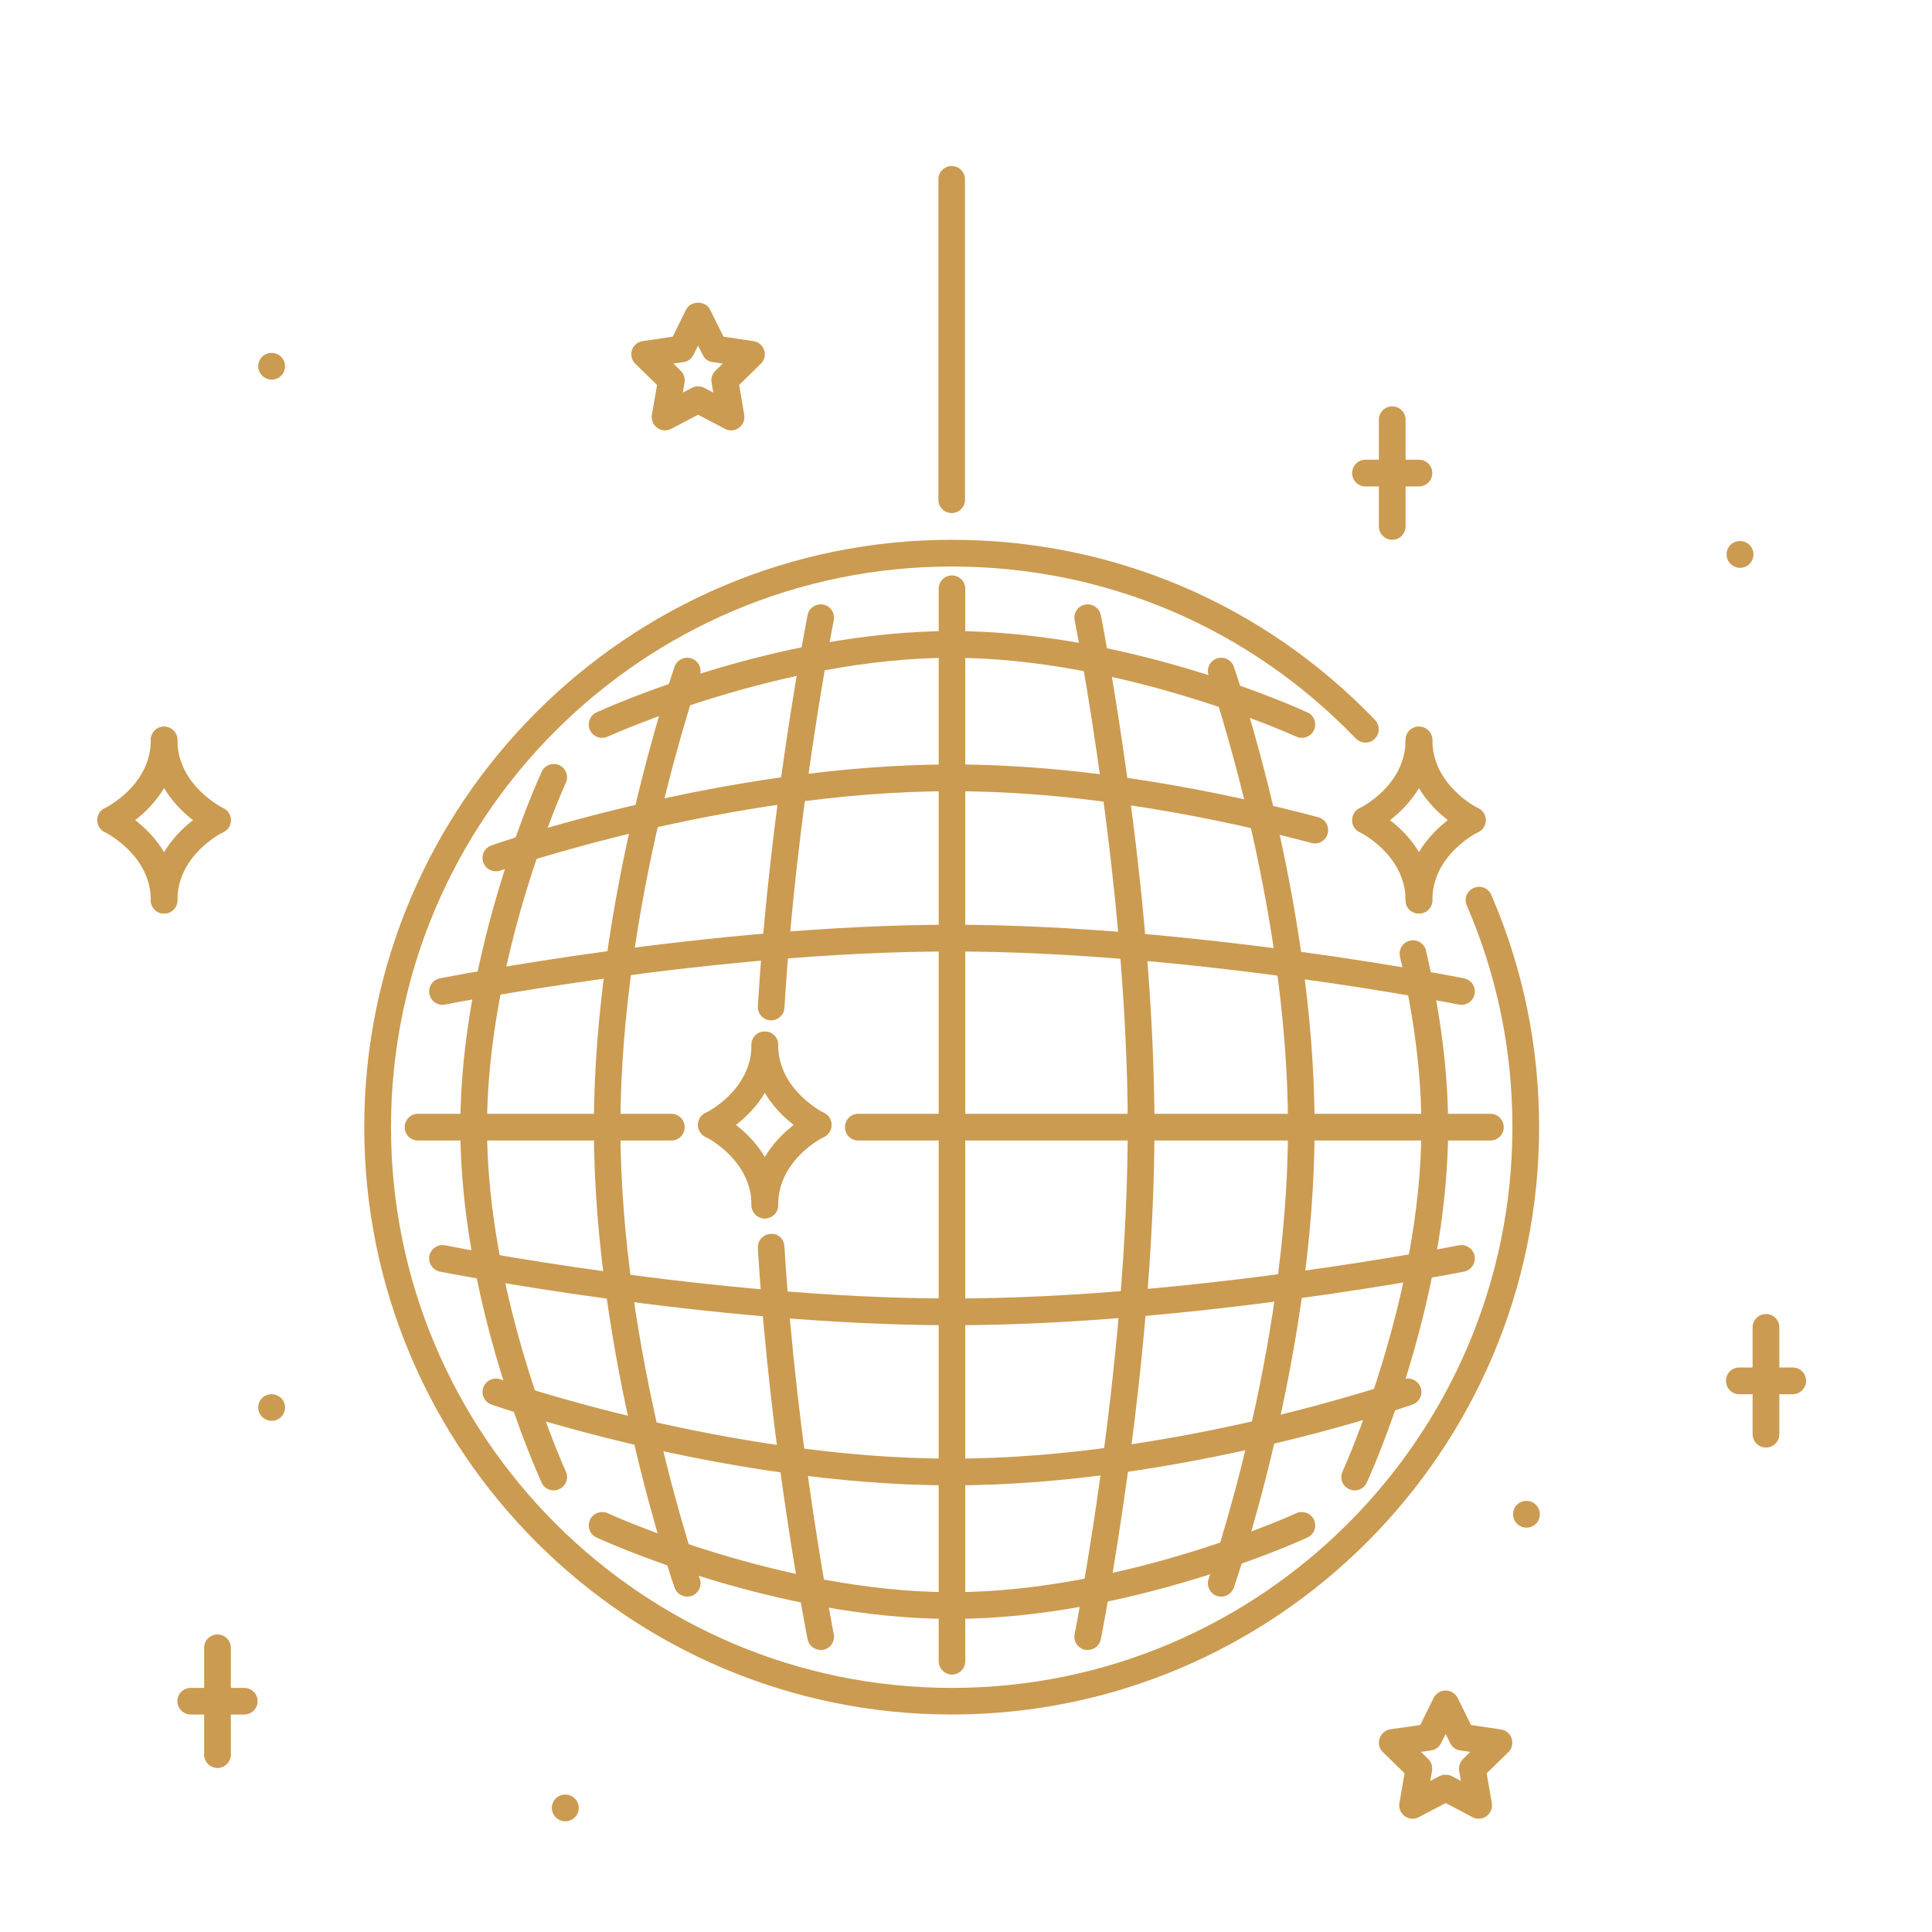 <svg xmlns="http://www.w3.org/2000/svg" xmlns:xlink="http://www.w3.org/1999/xlink" width="70" zoomAndPan="magnify" viewBox="0 0 52.5 52.5" height="70" preserveAspectRatio="xMidYMid meet" version="1.0"><defs><clipPath id="8a852b93b9"><path d="M 14 48 L 16 48 L 16 49.828 L 14 49.828 Z M 14 48 " clip-rule="nonzero"/></clipPath><clipPath id="2864335ba3"><path d="M 25 4.512 L 27 4.512 L 27 14 L 25 14 Z M 25 4.512 " clip-rule="nonzero"/></clipPath><clipPath id="1fbf66eb93"><path d="M 2.559 19 L 5 19 L 5 23 L 2.559 23 Z M 2.559 19 " clip-rule="nonzero"/></clipPath><clipPath id="da0474f44c"><path d="M 2.559 21 L 5 21 L 5 25 L 2.559 25 Z M 2.559 21 " clip-rule="nonzero"/></clipPath><clipPath id="f7f53720d9"><path d="M 37 45 L 42 45 L 42 49.828 L 37 49.828 Z M 37 45 " clip-rule="nonzero"/></clipPath><clipPath id="4effe798b6"><path d="M 46 37 L 49.363 37 L 49.363 38 L 46 38 Z M 46 37 " clip-rule="nonzero"/></clipPath></defs><path fill="#cb9b51" d="M 7.383 10.316 C 7.184 10.316 7.016 10.152 7.016 9.953 C 7.016 9.754 7.176 9.59 7.375 9.59 L 7.383 9.59 C 7.582 9.59 7.746 9.754 7.746 9.953 C 7.746 10.152 7.582 10.316 7.383 10.316 Z M 7.383 10.316 " fill-opacity="1" fill-rule="nonzero"/><path fill="#cb9b51" d="M 41.48 41.512 C 41.281 41.512 41.117 41.352 41.117 41.148 C 41.117 40.949 41.273 40.785 41.473 40.785 L 41.48 40.785 C 41.68 40.785 41.844 40.949 41.844 41.148 C 41.844 41.352 41.68 41.512 41.48 41.512 Z M 41.48 41.512 " fill-opacity="1" fill-rule="nonzero"/><g clip-path="url(#8a852b93b9)"><path fill="#cb9b51" d="M 15.363 49.492 C 15.164 49.492 14.996 49.332 14.996 49.129 C 14.996 48.93 15.156 48.766 15.355 48.766 L 15.363 48.766 C 15.562 48.766 15.727 48.93 15.727 49.129 C 15.727 49.332 15.562 49.492 15.363 49.492 Z M 15.363 49.492 " fill-opacity="1" fill-rule="nonzero"/></g><path fill="#cb9b51" d="M 7.383 38.609 C 7.184 38.609 7.016 38.449 7.016 38.246 C 7.016 38.047 7.176 37.887 7.375 37.887 L 7.383 37.887 C 7.582 37.887 7.746 38.047 7.746 38.246 C 7.746 38.449 7.582 38.609 7.383 38.609 Z M 7.383 38.609 " fill-opacity="1" fill-rule="nonzero"/><path fill="#cb9b51" d="M 47.285 15.43 C 47.086 15.43 46.918 15.266 46.918 15.066 C 46.918 14.863 47.078 14.703 47.277 14.703 L 47.285 14.703 C 47.484 14.703 47.648 14.863 47.648 15.066 C 47.648 15.266 47.484 15.43 47.285 15.43 Z M 47.285 15.43 " fill-opacity="1" fill-rule="nonzero"/><path fill="#cb9b51" d="M 25.859 46.59 C 17.059 46.59 9.898 39.43 9.898 30.629 C 9.898 21.828 17.059 14.668 25.859 14.668 C 30.242 14.668 34.328 16.406 37.363 19.562 C 37.504 19.711 37.5 19.938 37.355 20.078 C 37.211 20.219 36.98 20.211 36.84 20.066 C 33.941 17.055 30.043 15.395 25.863 15.395 C 17.461 15.395 10.625 22.23 10.625 30.629 C 10.625 39.031 17.461 45.867 25.863 45.867 C 34.262 45.867 41.098 39.031 41.098 30.629 C 41.098 28.535 40.68 26.508 39.859 24.605 C 39.777 24.418 39.863 24.207 40.047 24.129 C 40.23 24.047 40.445 24.133 40.523 24.316 C 41.387 26.312 41.824 28.438 41.824 30.629 C 41.824 39.43 34.664 46.59 25.859 46.59 Z M 25.859 46.59 " fill-opacity="1" fill-rule="nonzero"/><path fill="#cb9b51" d="M 29.559 44.836 C 29.535 44.836 29.508 44.836 29.484 44.832 C 29.289 44.789 29.16 44.602 29.203 44.402 C 29.215 44.332 30.645 37.121 30.645 30.629 C 30.645 24.137 29.215 16.93 29.203 16.855 C 29.16 16.66 29.289 16.469 29.484 16.43 C 29.68 16.391 29.871 16.516 29.914 16.715 C 29.926 16.785 31.371 24.062 31.371 30.629 C 31.371 37.195 29.926 44.473 29.914 44.547 C 29.879 44.719 29.727 44.836 29.559 44.836 Z M 29.559 44.836 " fill-opacity="1" fill-rule="nonzero"/><path fill="#cb9b51" d="M 33.184 43.387 C 33.145 43.387 33.105 43.379 33.062 43.367 C 32.875 43.297 32.777 43.09 32.844 42.902 C 32.863 42.84 35 36.73 35 30.629 C 35 24.527 32.863 18.418 32.844 18.355 C 32.777 18.168 32.875 17.961 33.062 17.895 C 33.25 17.828 33.457 17.926 33.527 18.113 C 33.547 18.176 35.723 24.398 35.723 30.629 C 35.723 36.859 33.547 43.082 33.527 43.145 C 33.473 43.293 33.332 43.387 33.184 43.387 Z M 33.184 43.387 " fill-opacity="1" fill-rule="nonzero"/><path fill="#cb9b51" d="M 36.812 40.5 C 36.762 40.5 36.711 40.488 36.66 40.465 C 36.477 40.383 36.398 40.168 36.484 39.984 C 36.504 39.938 38.625 35.277 38.625 30.629 C 38.625 29.211 38.43 27.652 38.043 26 C 37.996 25.805 38.117 25.609 38.312 25.562 C 38.516 25.516 38.703 25.637 38.75 25.832 C 39.148 27.539 39.352 29.152 39.352 30.629 C 39.352 35.441 37.23 40.094 37.141 40.289 C 37.082 40.422 36.949 40.5 36.812 40.5 Z M 36.812 40.5 " fill-opacity="1" fill-rule="nonzero"/><path fill="#cb9b51" d="M 20.953 27.727 C 20.949 27.727 20.941 27.727 20.934 27.727 C 20.734 27.715 20.582 27.543 20.594 27.344 C 20.922 21.863 21.938 16.766 21.945 16.715 C 21.984 16.516 22.18 16.391 22.375 16.43 C 22.57 16.469 22.695 16.66 22.656 16.855 C 22.648 16.906 21.645 21.957 21.316 27.387 C 21.305 27.578 21.145 27.727 20.953 27.727 Z M 20.953 27.727 " fill-opacity="1" fill-rule="nonzero"/><path fill="#cb9b51" d="M 22.301 44.836 C 22.133 44.836 21.98 44.719 21.945 44.547 C 21.938 44.496 20.922 39.398 20.594 33.918 C 20.582 33.719 20.734 33.543 20.934 33.531 C 21.156 33.512 21.305 33.672 21.316 33.871 C 21.645 39.305 22.648 44.352 22.656 44.402 C 22.695 44.602 22.57 44.789 22.375 44.832 C 22.348 44.836 22.324 44.836 22.301 44.836 Z M 22.301 44.836 " fill-opacity="1" fill-rule="nonzero"/><path fill="#cb9b51" d="M 18.676 43.387 C 18.523 43.387 18.387 43.293 18.332 43.145 C 18.309 43.082 16.137 36.859 16.137 30.629 C 16.137 24.398 18.309 18.176 18.332 18.113 C 18.398 17.926 18.605 17.828 18.797 17.895 C 18.984 17.961 19.082 18.168 19.016 18.355 C 18.996 18.418 16.859 24.527 16.859 30.629 C 16.859 36.73 18.996 42.84 19.016 42.902 C 19.082 43.09 18.984 43.297 18.797 43.367 C 18.754 43.379 18.715 43.387 18.676 43.387 Z M 18.676 43.387 " fill-opacity="1" fill-rule="nonzero"/><path fill="#cb9b51" d="M 15.047 40.5 C 14.91 40.5 14.777 40.422 14.719 40.289 C 14.629 40.094 12.508 35.441 12.508 30.629 C 12.508 25.82 14.629 21.168 14.719 20.973 C 14.801 20.789 15.02 20.711 15.199 20.793 C 15.379 20.879 15.461 21.094 15.375 21.273 C 15.355 21.32 13.234 25.98 13.234 30.629 C 13.234 35.277 15.355 39.938 15.375 39.984 C 15.461 40.168 15.379 40.383 15.199 40.465 C 15.148 40.488 15.098 40.5 15.047 40.5 Z M 15.047 40.5 " fill-opacity="1" fill-rule="nonzero"/><path fill="#cb9b51" d="M 18.242 30.992 L 11.359 30.992 C 11.16 30.992 10.996 30.832 10.996 30.629 C 10.996 30.43 11.16 30.266 11.359 30.266 L 18.242 30.266 C 18.445 30.266 18.605 30.43 18.605 30.629 C 18.605 30.832 18.445 30.992 18.242 30.992 Z M 18.242 30.992 " fill-opacity="1" fill-rule="nonzero"/><path fill="#cb9b51" d="M 40.5 30.992 L 23.32 30.992 C 23.121 30.992 22.961 30.832 22.961 30.629 C 22.961 30.43 23.121 30.266 23.32 30.266 L 40.5 30.266 C 40.699 30.266 40.863 30.43 40.863 30.629 C 40.863 30.832 40.699 30.992 40.5 30.992 Z M 40.5 30.992 " fill-opacity="1" fill-rule="nonzero"/><path fill="#cb9b51" d="M 25.867 36.012 C 19.305 36.012 12.027 34.566 11.953 34.555 C 11.758 34.512 11.629 34.324 11.668 34.125 C 11.707 33.93 11.902 33.801 12.098 33.84 C 12.168 33.855 19.379 35.285 25.867 35.285 C 32.363 35.285 39.57 33.855 39.641 33.84 C 39.836 33.801 40.031 33.93 40.07 34.125 C 40.109 34.324 39.98 34.512 39.785 34.555 C 39.711 34.566 32.434 36.012 25.867 36.012 Z M 25.867 36.012 " fill-opacity="1" fill-rule="nonzero"/><path fill="#cb9b51" d="M 25.867 40.363 C 19.641 40.363 13.418 38.188 13.355 38.168 C 13.164 38.098 13.066 37.895 13.133 37.703 C 13.199 37.516 13.406 37.418 13.598 37.48 C 13.656 37.504 19.766 39.637 25.867 39.637 C 31.973 39.637 38.082 37.504 38.141 37.48 C 38.332 37.414 38.535 37.516 38.605 37.703 C 38.672 37.895 38.574 38.098 38.383 38.168 C 38.32 38.188 32.098 40.363 25.867 40.363 Z M 25.867 40.363 " fill-opacity="1" fill-rule="nonzero"/><path fill="#cb9b51" d="M 25.867 43.992 C 21.059 43.992 16.406 41.871 16.211 41.781 C 16.027 41.699 15.949 41.48 16.031 41.301 C 16.117 41.117 16.336 41.039 16.516 41.121 C 16.562 41.145 21.223 43.266 25.867 43.266 C 30.516 43.266 35.176 41.145 35.223 41.121 C 35.406 41.039 35.621 41.117 35.707 41.301 C 35.789 41.484 35.711 41.699 35.527 41.781 C 35.332 41.871 30.68 43.992 25.867 43.992 Z M 25.867 43.992 " fill-opacity="1" fill-rule="nonzero"/><path fill="#cb9b51" d="M 12.023 27.305 C 11.855 27.305 11.703 27.188 11.668 27.012 C 11.629 26.816 11.758 26.625 11.953 26.586 C 12.027 26.57 19.305 25.129 25.867 25.129 C 32.434 25.129 39.711 26.57 39.785 26.586 C 39.98 26.625 40.109 26.816 40.07 27.012 C 40.031 27.211 39.836 27.336 39.641 27.297 C 39.57 27.285 32.359 25.855 25.867 25.855 C 19.375 25.855 12.168 27.285 12.098 27.297 C 12.07 27.301 12.047 27.305 12.023 27.305 Z M 12.023 27.305 " fill-opacity="1" fill-rule="nonzero"/><path fill="#cb9b51" d="M 13.477 23.676 C 13.324 23.676 13.188 23.586 13.133 23.438 C 13.066 23.246 13.164 23.039 13.355 22.973 C 13.418 22.949 19.641 20.773 25.871 20.773 C 29.633 20.773 33.359 21.555 35.82 22.207 C 36.016 22.258 36.129 22.457 36.078 22.648 C 36.027 22.844 35.832 22.961 35.637 22.906 C 33.215 22.266 29.555 21.5 25.867 21.5 C 19.766 21.5 13.656 23.633 13.598 23.656 C 13.555 23.672 13.516 23.676 13.477 23.676 Z M 13.477 23.676 " fill-opacity="1" fill-rule="nonzero"/><path fill="#cb9b51" d="M 16.363 20.051 C 16.227 20.051 16.094 19.973 16.031 19.84 C 15.949 19.656 16.027 19.441 16.211 19.359 C 16.406 19.266 21.059 17.148 25.867 17.148 C 30.68 17.148 35.332 19.266 35.527 19.359 C 35.711 19.441 35.789 19.656 35.707 19.84 C 35.621 20.02 35.406 20.102 35.223 20.016 C 35.176 19.996 30.516 17.875 25.867 17.875 C 21.223 17.875 16.562 19.996 16.516 20.016 C 16.465 20.039 16.414 20.051 16.363 20.051 Z M 16.363 20.051 " fill-opacity="1" fill-rule="nonzero"/><path fill="#cb9b51" d="M 25.867 45.504 C 25.668 45.504 25.508 45.34 25.508 45.141 L 25.508 16 C 25.508 15.797 25.668 15.637 25.867 15.637 C 26.07 15.637 26.23 15.797 26.23 16 L 26.23 45.141 C 26.23 45.34 26.07 45.504 25.867 45.504 Z M 25.867 45.504 " fill-opacity="1" fill-rule="nonzero"/><g clip-path="url(#2864335ba3)"><path fill="#cb9b51" d="M 25.859 13.941 C 25.66 13.941 25.5 13.781 25.5 13.582 L 25.5 4.875 C 25.5 4.672 25.66 4.512 25.859 4.512 C 26.062 4.512 26.223 4.672 26.223 4.875 L 26.223 13.582 C 26.223 13.781 26.062 13.941 25.859 13.941 Z M 25.859 13.941 " fill-opacity="1" fill-rule="nonzero"/></g><path fill="#cb9b51" d="M 4.457 24.824 C 4.258 24.824 4.098 24.664 4.098 24.465 C 4.098 22.777 5.684 21.992 5.754 21.961 C 5.934 21.871 6.148 21.949 6.234 22.129 C 6.324 22.309 6.246 22.523 6.07 22.613 C 6.016 22.637 4.82 23.238 4.82 24.465 C 4.82 24.664 4.66 24.824 4.457 24.824 Z M 4.457 24.824 " fill-opacity="1" fill-rule="nonzero"/><path fill="#cb9b51" d="M 5.91 22.648 C 5.855 22.648 5.805 22.637 5.754 22.613 C 5.684 22.582 4.098 21.793 4.098 20.109 C 4.098 19.91 4.258 19.746 4.457 19.746 C 4.66 19.746 4.82 19.91 4.82 20.109 C 4.82 21.344 6.055 21.953 6.066 21.961 C 6.246 22.047 6.324 22.266 6.238 22.445 C 6.176 22.574 6.043 22.648 5.91 22.648 Z M 5.91 22.648 " fill-opacity="1" fill-rule="nonzero"/><g clip-path="url(#1fbf66eb93)"><path fill="#cb9b51" d="M 3.008 22.648 C 2.875 22.648 2.746 22.574 2.684 22.445 C 2.594 22.266 2.668 22.047 2.848 21.961 C 2.898 21.934 4.098 21.336 4.098 20.109 C 4.098 19.91 4.258 19.746 4.457 19.746 C 4.66 19.746 4.82 19.91 4.82 20.109 C 4.82 21.793 3.234 22.582 3.164 22.613 C 3.113 22.637 3.062 22.648 3.008 22.648 Z M 3.008 22.648 " fill-opacity="1" fill-rule="nonzero"/></g><g clip-path="url(#da0474f44c)"><path fill="#cb9b51" d="M 4.457 24.824 C 4.258 24.824 4.098 24.664 4.098 24.465 C 4.098 23.23 2.863 22.621 2.852 22.613 C 2.668 22.527 2.594 22.309 2.68 22.129 C 2.77 21.949 2.988 21.871 3.164 21.961 C 3.234 21.992 4.82 22.777 4.82 24.465 C 4.82 24.664 4.66 24.824 4.457 24.824 Z M 4.457 24.824 " fill-opacity="1" fill-rule="nonzero"/></g><path fill="#cb9b51" d="M 38.559 24.824 C 38.355 24.824 38.195 24.664 38.195 24.465 C 38.195 22.777 39.785 21.992 39.852 21.961 C 40.031 21.871 40.246 21.949 40.336 22.129 C 40.422 22.309 40.348 22.523 40.168 22.613 C 40.117 22.637 38.922 23.238 38.922 24.465 C 38.922 24.664 38.758 24.824 38.559 24.824 Z M 38.559 24.824 " fill-opacity="1" fill-rule="nonzero"/><path fill="#cb9b51" d="M 40.008 22.648 C 39.957 22.648 39.902 22.637 39.852 22.613 C 39.785 22.582 38.195 21.793 38.195 20.109 C 38.195 19.91 38.355 19.746 38.559 19.746 C 38.758 19.746 38.922 19.91 38.922 20.109 C 38.922 21.344 40.152 21.953 40.164 21.961 C 40.348 22.047 40.422 22.266 40.336 22.445 C 40.273 22.574 40.145 22.648 40.008 22.648 Z M 40.008 22.648 " fill-opacity="1" fill-rule="nonzero"/><path fill="#cb9b51" d="M 37.109 22.648 C 36.973 22.648 36.844 22.574 36.781 22.445 C 36.695 22.266 36.77 22.047 36.949 21.961 C 37 21.934 38.195 21.336 38.195 20.109 C 38.195 19.91 38.355 19.746 38.559 19.746 C 38.758 19.746 38.922 19.91 38.922 20.109 C 38.922 21.793 37.332 22.582 37.266 22.613 C 37.215 22.637 37.16 22.648 37.109 22.648 Z M 37.109 22.648 " fill-opacity="1" fill-rule="nonzero"/><path fill="#cb9b51" d="M 38.559 24.824 C 38.355 24.824 38.195 24.664 38.195 24.465 C 38.195 23.23 36.961 22.621 36.949 22.613 C 36.77 22.527 36.691 22.309 36.781 22.129 C 36.867 21.949 37.086 21.871 37.266 21.961 C 37.332 21.992 38.922 22.777 38.922 24.465 C 38.922 24.664 38.758 24.824 38.559 24.824 Z M 38.559 24.824 " fill-opacity="1" fill-rule="nonzero"/><path fill="#cb9b51" d="M 20.781 33.109 C 20.582 33.109 20.422 32.945 20.422 32.746 C 20.422 31.062 22.008 30.273 22.078 30.242 C 22.258 30.156 22.473 30.23 22.559 30.41 C 22.648 30.59 22.57 30.809 22.391 30.895 C 22.34 30.922 21.145 31.52 21.145 32.746 C 21.145 32.945 20.984 33.109 20.781 33.109 Z M 20.781 33.109 " fill-opacity="1" fill-rule="nonzero"/><path fill="#cb9b51" d="M 22.234 30.934 C 22.18 30.934 22.125 30.922 22.078 30.895 C 22.008 30.863 20.422 30.078 20.422 28.391 C 20.422 28.191 20.582 28.031 20.781 28.031 C 20.984 28.031 21.145 28.191 21.145 28.391 C 21.145 29.625 22.379 30.234 22.391 30.242 C 22.57 30.328 22.648 30.547 22.559 30.727 C 22.496 30.855 22.367 30.934 22.234 30.934 Z M 22.234 30.934 " fill-opacity="1" fill-rule="nonzero"/><path fill="#cb9b51" d="M 19.332 30.934 C 19.199 30.934 19.07 30.855 19.004 30.727 C 18.918 30.547 18.992 30.332 19.172 30.242 C 19.223 30.219 20.422 29.617 20.422 28.391 C 20.422 28.191 20.582 28.031 20.781 28.031 C 20.984 28.031 21.145 28.191 21.145 28.391 C 21.145 30.078 19.559 30.863 19.488 30.895 C 19.438 30.922 19.387 30.934 19.332 30.934 Z M 19.332 30.934 " fill-opacity="1" fill-rule="nonzero"/><path fill="#cb9b51" d="M 20.781 33.109 C 20.582 33.109 20.422 32.945 20.422 32.746 C 20.422 31.512 19.188 30.902 19.176 30.895 C 18.992 30.809 18.918 30.59 19.004 30.41 C 19.094 30.23 19.312 30.156 19.488 30.242 C 19.559 30.273 21.145 31.062 21.145 32.746 C 21.145 32.945 20.984 33.109 20.781 33.109 Z M 20.781 33.109 " fill-opacity="1" fill-rule="nonzero"/><path fill="#cb9b51" d="M 19.867 11.695 C 19.809 11.695 19.75 11.684 19.699 11.652 L 18.969 11.27 L 18.242 11.652 C 18.117 11.719 17.969 11.707 17.859 11.625 C 17.746 11.547 17.691 11.406 17.715 11.27 L 17.855 10.461 L 17.266 9.887 C 17.164 9.789 17.129 9.645 17.172 9.516 C 17.215 9.383 17.328 9.289 17.465 9.27 L 18.281 9.148 L 18.645 8.41 C 18.766 8.164 19.172 8.164 19.293 8.41 L 19.66 9.148 L 20.473 9.27 C 20.609 9.289 20.723 9.383 20.766 9.516 C 20.809 9.645 20.773 9.789 20.672 9.887 L 20.086 10.461 L 20.223 11.27 C 20.246 11.406 20.191 11.547 20.078 11.625 C 20.016 11.672 19.941 11.695 19.867 11.695 Z M 18.969 10.5 C 19.027 10.5 19.086 10.512 19.137 10.539 L 19.383 10.668 L 19.336 10.395 C 19.316 10.277 19.355 10.156 19.441 10.074 L 19.641 9.879 L 19.363 9.84 C 19.246 9.824 19.145 9.75 19.094 9.641 L 18.969 9.391 L 18.844 9.641 C 18.793 9.75 18.691 9.824 18.574 9.84 L 18.297 9.879 L 18.496 10.074 C 18.582 10.156 18.621 10.277 18.602 10.395 L 18.555 10.668 L 18.801 10.539 C 18.852 10.512 18.91 10.5 18.969 10.5 Z M 18.969 10.5 " fill-opacity="1" fill-rule="nonzero"/><g clip-path="url(#f7f53720d9)"><path fill="#cb9b51" d="M 40.18 49.422 C 40.121 49.422 40.066 49.41 40.012 49.379 L 39.285 48.996 L 38.555 49.379 C 38.434 49.445 38.285 49.434 38.172 49.352 C 38.062 49.273 38.004 49.133 38.027 49 L 38.168 48.188 L 37.578 47.613 C 37.48 47.516 37.445 47.371 37.488 47.242 C 37.531 47.109 37.645 47.016 37.781 46.992 L 38.594 46.875 L 38.957 46.141 C 39.02 46.016 39.145 45.938 39.281 45.938 C 39.422 45.938 39.547 46.016 39.609 46.137 L 39.973 46.875 L 40.785 46.996 C 40.922 47.016 41.035 47.109 41.078 47.242 C 41.121 47.371 41.086 47.516 40.988 47.613 L 40.398 48.188 L 40.539 48.996 C 40.562 49.133 40.504 49.273 40.395 49.352 C 40.332 49.398 40.254 49.422 40.18 49.422 Z M 39.281 48.227 C 39.34 48.227 39.398 48.238 39.453 48.266 L 39.699 48.395 L 39.652 48.121 C 39.633 48.004 39.672 47.883 39.754 47.801 L 39.953 47.605 L 39.68 47.566 C 39.562 47.551 39.461 47.477 39.406 47.367 L 39.285 47.117 L 39.16 47.367 C 39.109 47.477 39.004 47.551 38.887 47.566 L 38.613 47.605 L 38.812 47.801 C 38.895 47.883 38.934 48.004 38.914 48.121 L 38.867 48.395 L 39.113 48.266 C 39.168 48.238 39.227 48.227 39.281 48.227 Z M 39.281 48.227 " fill-opacity="1" fill-rule="nonzero"/></g><path fill="#cb9b51" d="M 47.988 39.336 C 47.789 39.336 47.625 39.172 47.625 38.973 L 47.625 36.07 C 47.625 35.871 47.789 35.707 47.988 35.707 C 48.191 35.707 48.352 35.871 48.352 36.07 L 48.352 38.973 C 48.352 39.172 48.191 39.336 47.988 39.336 Z M 47.988 39.336 " fill-opacity="1" fill-rule="nonzero"/><g clip-path="url(#4effe798b6)"><path fill="#cb9b51" d="M 48.715 37.887 L 47.266 37.887 C 47.062 37.887 46.902 37.723 46.902 37.523 C 46.902 37.32 47.062 37.16 47.266 37.16 L 48.715 37.16 C 48.914 37.16 49.078 37.32 49.078 37.523 C 49.078 37.723 48.914 37.887 48.715 37.887 Z M 48.715 37.887 " fill-opacity="1" fill-rule="nonzero"/></g><path fill="#cb9b51" d="M 5.91 48.043 C 5.711 48.043 5.547 47.879 5.547 47.68 L 5.547 44.777 C 5.547 44.578 5.711 44.414 5.91 44.414 C 6.109 44.414 6.273 44.578 6.273 44.777 L 6.273 47.68 C 6.273 47.879 6.109 48.043 5.91 48.043 Z M 5.91 48.043 " fill-opacity="1" fill-rule="nonzero"/><path fill="#cb9b51" d="M 6.637 46.59 L 5.184 46.59 C 4.984 46.59 4.82 46.43 4.82 46.227 C 4.82 46.027 4.984 45.867 5.184 45.867 L 6.637 45.867 C 6.836 45.867 7 46.027 7 46.227 C 7 46.43 6.836 46.59 6.637 46.59 Z M 6.637 46.59 " fill-opacity="1" fill-rule="nonzero"/><path fill="#cb9b51" d="M 37.832 14.668 C 37.633 14.668 37.469 14.508 37.469 14.305 L 37.469 11.402 C 37.469 11.203 37.633 11.043 37.832 11.043 C 38.031 11.043 38.195 11.203 38.195 11.402 L 38.195 14.305 C 38.195 14.508 38.031 14.668 37.832 14.668 Z M 37.832 14.668 " fill-opacity="1" fill-rule="nonzero"/><path fill="#cb9b51" d="M 38.559 13.219 L 37.105 13.219 C 36.906 13.219 36.742 13.055 36.742 12.855 C 36.742 12.656 36.906 12.492 37.105 12.492 L 38.559 12.492 C 38.758 12.492 38.922 12.656 38.922 12.855 C 38.922 13.055 38.758 13.219 38.559 13.219 Z M 38.559 13.219 " fill-opacity="1" fill-rule="nonzero"/></svg>